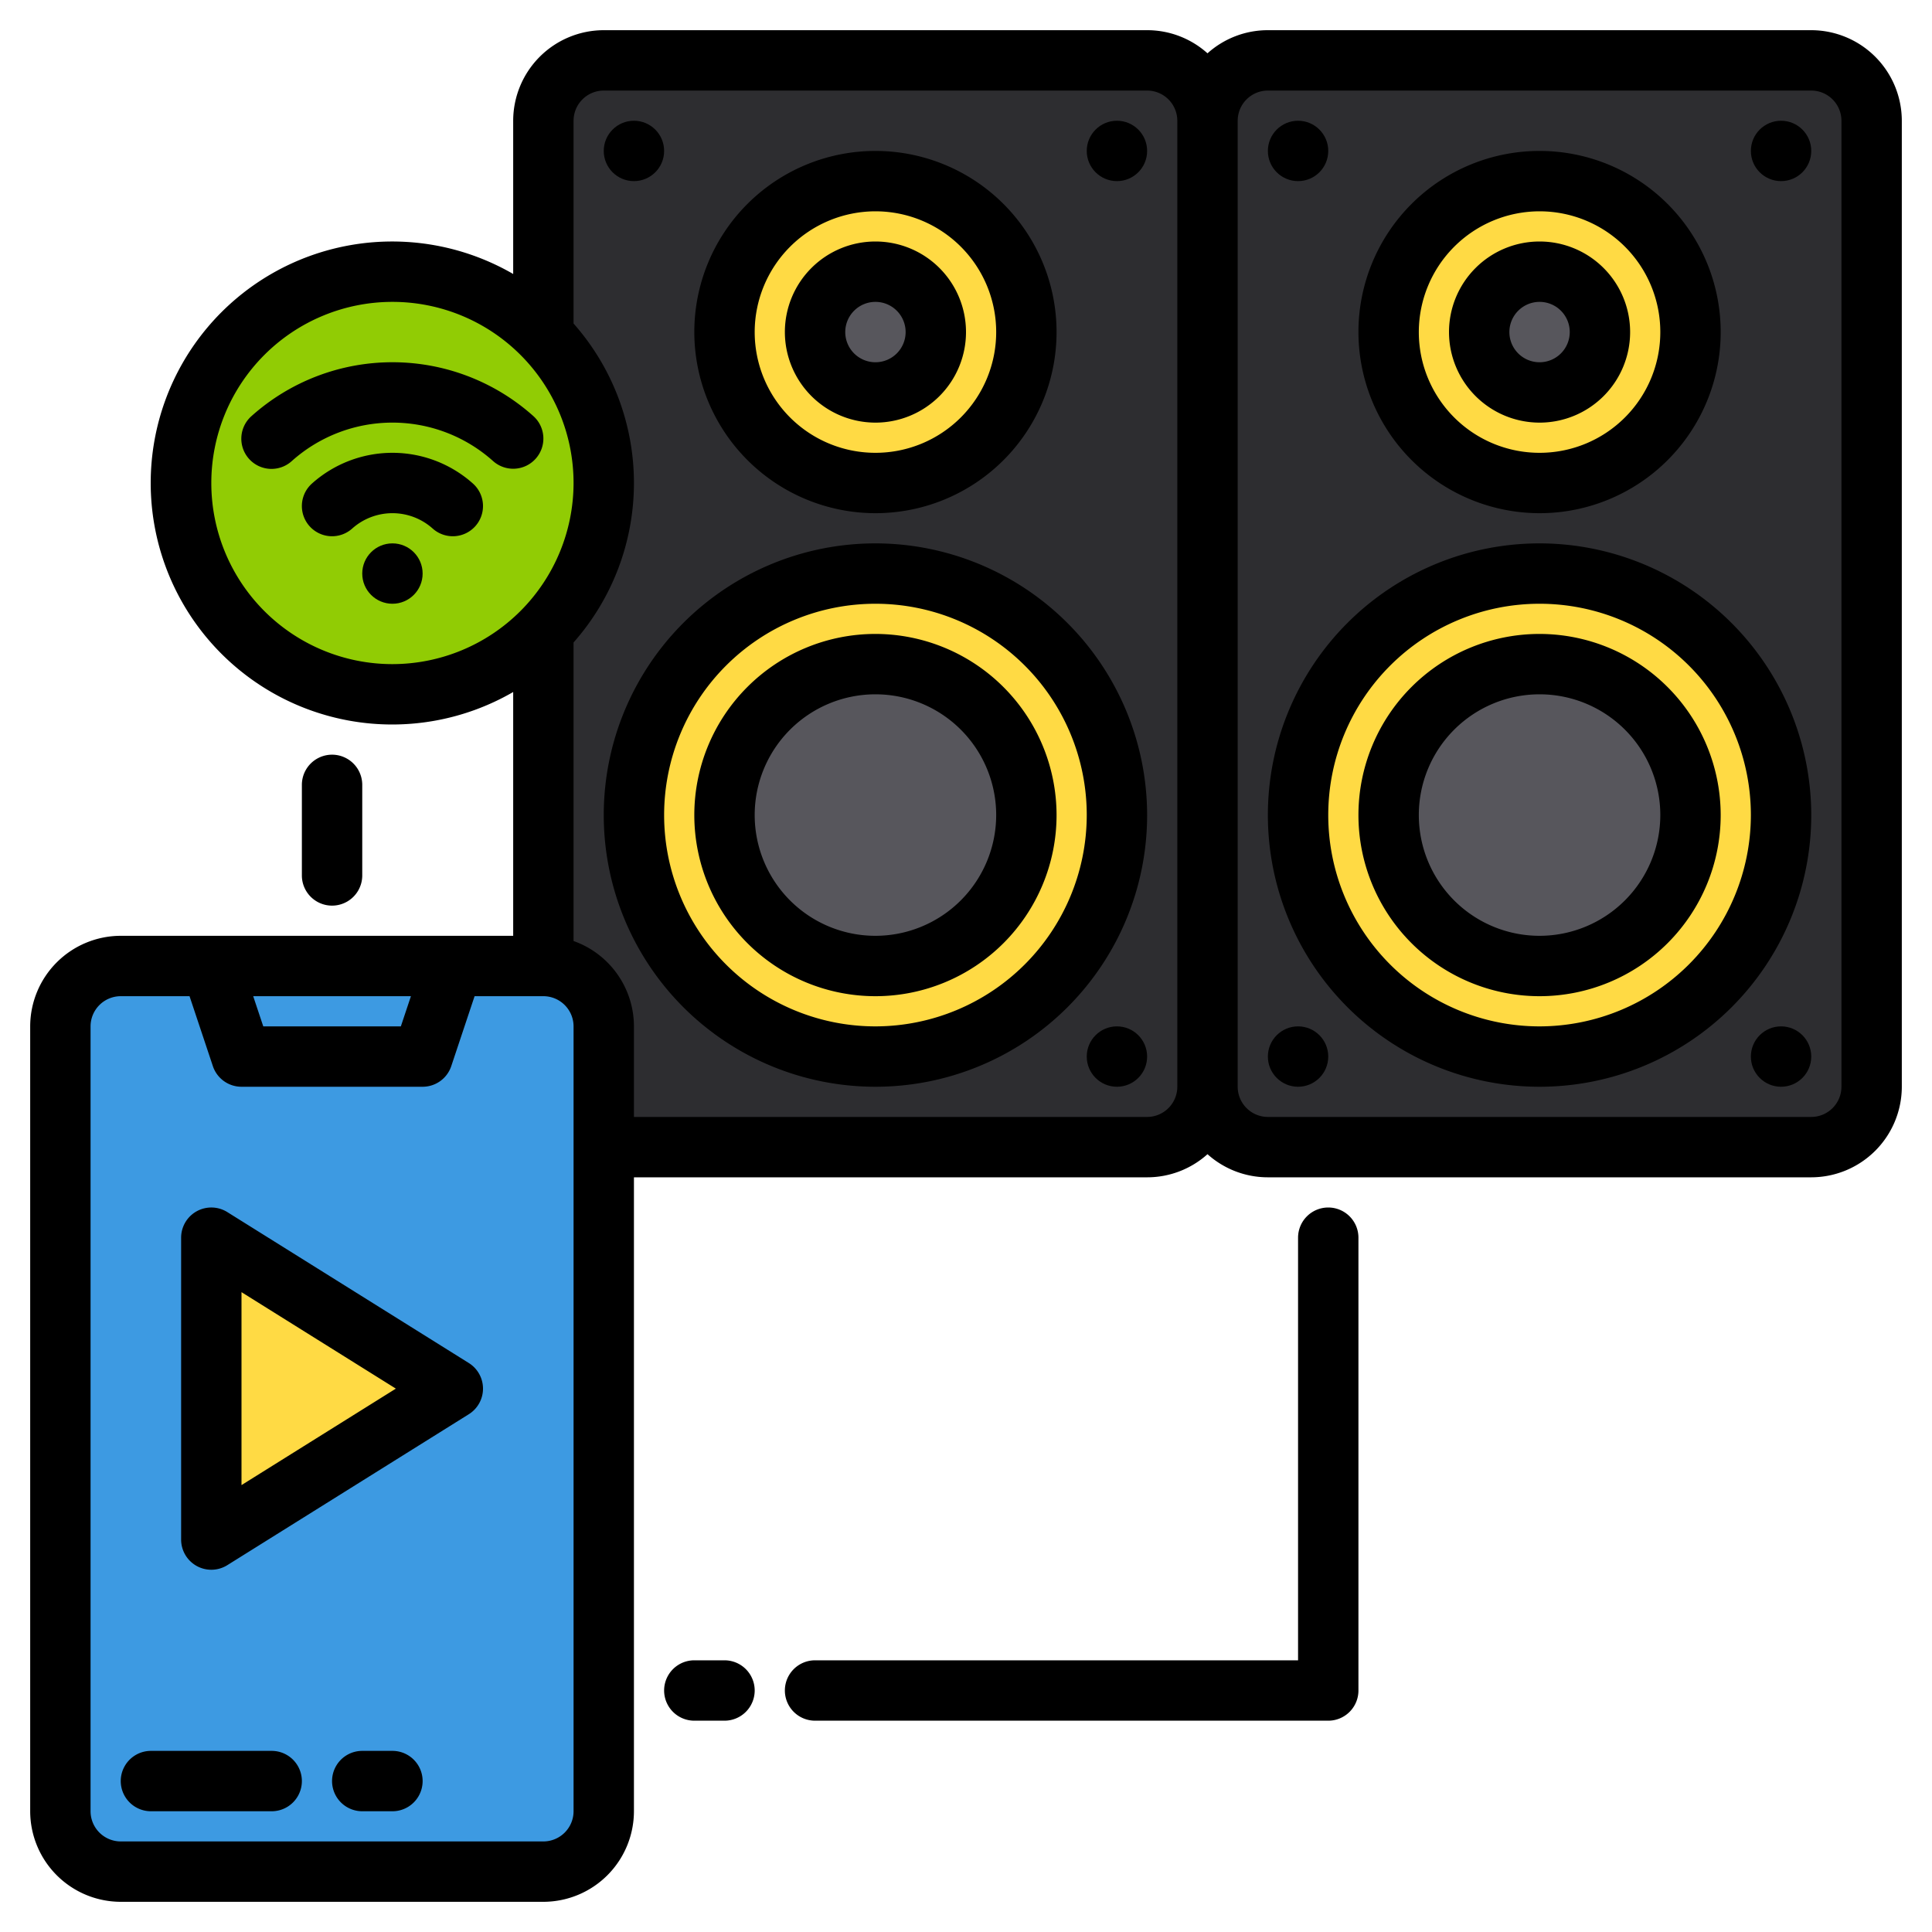 <svg height="512" viewBox="0 0 512 512" width="512" xmlns="http://www.w3.org/2000/svg"><g><g><g><path d="m145 295v-263a16 16 0 0 1 16-16h144a16 16 0 0 1 16 16v256a16 16 0 0 1 -16 16h-144" fill="#2d2d30"/><circle cx="233" cy="88" fill="#ffda44" r="40"/><circle cx="233" cy="88" fill="#57565c" r="16"/><circle cx="233" cy="216" fill="#ffda44" r="64"/><circle cx="233" cy="216" fill="#57565c" r="40"/></g><g><rect fill="#2d2d30" height="288" rx="16" width="176" x="321" y="16"/><circle cx="409" cy="88" fill="#ffda44" r="40"/><circle cx="409" cy="88" fill="#57565c" r="16"/><circle cx="409" cy="216" fill="#ffda44" r="64"/><circle cx="409" cy="216" fill="#57565c" r="40"/></g><g fill="#3d9ae2"><rect height="240" rx="16" width="144" x="17" y="256"/><path d="m113 280h-48l-8-24h64z"/></g><path d="m121 368-64 40v-80z" fill="#ffda44"/><circle cx="105" cy="128" fill="#91cc04" r="56"/></g><g><circle cx="104" cy="152" r="8"/><path d="m125.336 128.15a32 32 0 0 0 -42.672 0 8 8 0 0 0 10.671 11.922 16 16 0 0 1 21.33 0 8 8 0 0 0 10.671-11.922z"/><path d="m141.961 121.558a8 8 0 0 0 -.626-11.3 56 56 0 0 0 -74.67 0 8 8 0 1 0 10.67 11.922 40 40 0 0 1 53.33 0 8 8 0 0 0 11.3-.625z"/><path d="m232 136a48 48 0 1 0 -48-48 48.055 48.055 0 0 0 48 48zm0-80a32 32 0 1 1 -32 32 32.036 32.036 0 0 1 32-32z"/><path d="m232 112a24 24 0 1 0 -24-24 24.027 24.027 0 0 0 24 24zm0-32a8 8 0 1 1 -8 8 8.009 8.009 0 0 1 8-8z"/><path d="m232 144a72 72 0 1 0 72 72 72.081 72.081 0 0 0 -72-72zm0 128a56 56 0 1 1 56-56 56.064 56.064 0 0 1 -56 56z"/><path d="m232 168a48 48 0 1 0 48 48 48.055 48.055 0 0 0 -48-48zm0 80a32 32 0 1 1 32-32 32.036 32.036 0 0 1 -32 32z"/><circle cx="168" cy="40" r="8"/><circle cx="296" cy="40" r="8"/><circle cx="296" cy="280" r="8"/><path d="m408 136a48 48 0 1 0 -48-48 48.055 48.055 0 0 0 48 48zm0-80a32 32 0 1 1 -32 32 32.036 32.036 0 0 1 32-32z"/><path d="m408 112a24 24 0 1 0 -24-24 24.027 24.027 0 0 0 24 24zm0-32a8 8 0 1 1 -8 8 8.009 8.009 0 0 1 8-8z"/><path d="m408 144a72 72 0 1 0 72 72 72.081 72.081 0 0 0 -72-72zm0 128a56 56 0 1 1 56-56 56.064 56.064 0 0 1 -56 56z"/><path d="m408 168a48 48 0 1 0 48 48 48.055 48.055 0 0 0 -48-48zm0 80a32 32 0 1 1 32-32 32.036 32.036 0 0 1 -32 32z"/><path d="m480 8h-144a23.9 23.9 0 0 0 -16 6.13 23.9 23.9 0 0 0 -16-6.13h-144a24.032 24.032 0 0 0 -24 24v40.61a64 64 0 1 0 0 110.78v64.61h-104a24.032 24.032 0 0 0 -24 24v208a24.032 24.032 0 0 0 24 24h112a24.032 24.032 0 0 0 24-24v-168h136a23.9 23.9 0 0 0 16-6.13 23.9 23.9 0 0 0 16 6.13h144a24.032 24.032 0 0 0 24-24v-256a24.032 24.032 0 0 0 -24-24zm-376 168a48 48 0 1 1 48-48 48.051 48.051 0 0 1 -48 48zm4.9 88-2.67 8h-36.46l-2.67-8zm43.1 216a8.011 8.011 0 0 1 -8 8h-112a8.011 8.011 0 0 1 -8-8v-208a8.011 8.011 0 0 1 8-8h18.23l6.18 18.53a8 8 0 0 0 7.59 5.47h48a8 8 0 0 0 7.59-5.47l6.18-18.53h18.23a8.011 8.011 0 0 1 8 8zm160-192a8.011 8.011 0 0 1 -8 8h-136v-24a24.031 24.031 0 0 0 -16-22.62v-79.12a63.81 63.81 0 0 0 0-84.52v-53.74a8.011 8.011 0 0 1 8-8h144a8.011 8.011 0 0 1 8 8zm176 0a8.011 8.011 0 0 1 -8 8h-144a8.011 8.011 0 0 1 -8-8v-256a8.011 8.011 0 0 1 8-8h144a8.011 8.011 0 0 1 8 8z"/><circle cx="344" cy="40" r="8"/><circle cx="472" cy="40" r="8"/><circle cx="344" cy="280" r="8"/><circle cx="472" cy="280" r="8"/><path d="m72 464h-32a8 8 0 0 0 0 16h32a8 8 0 0 0 0-16z"/><path d="m104 464h-8a8 8 0 0 0 0 16h8a8 8 0 0 0 0-16z"/><path d="m96 232v-24a8 8 0 0 0 -16 0v24a8 8 0 0 0 16 0z"/><path d="m124.24 361.216-64-40a8 8 0 0 0 -12.24 6.784v80a8 8 0 0 0 12.24 6.784l64-40a8 8 0 0 0 0-13.568zm-60.24 32.35v-51.132l40.906 25.566z"/><path d="m352 320a8 8 0 0 0 -8 8v112h-128a8 8 0 0 0 0 16h136a8 8 0 0 0 8-8v-120a8 8 0 0 0 -8-8z"/><path d="m192 440h-8a8 8 0 0 0 0 16h8a8 8 0 0 0 0-16z"/></g></g></svg>